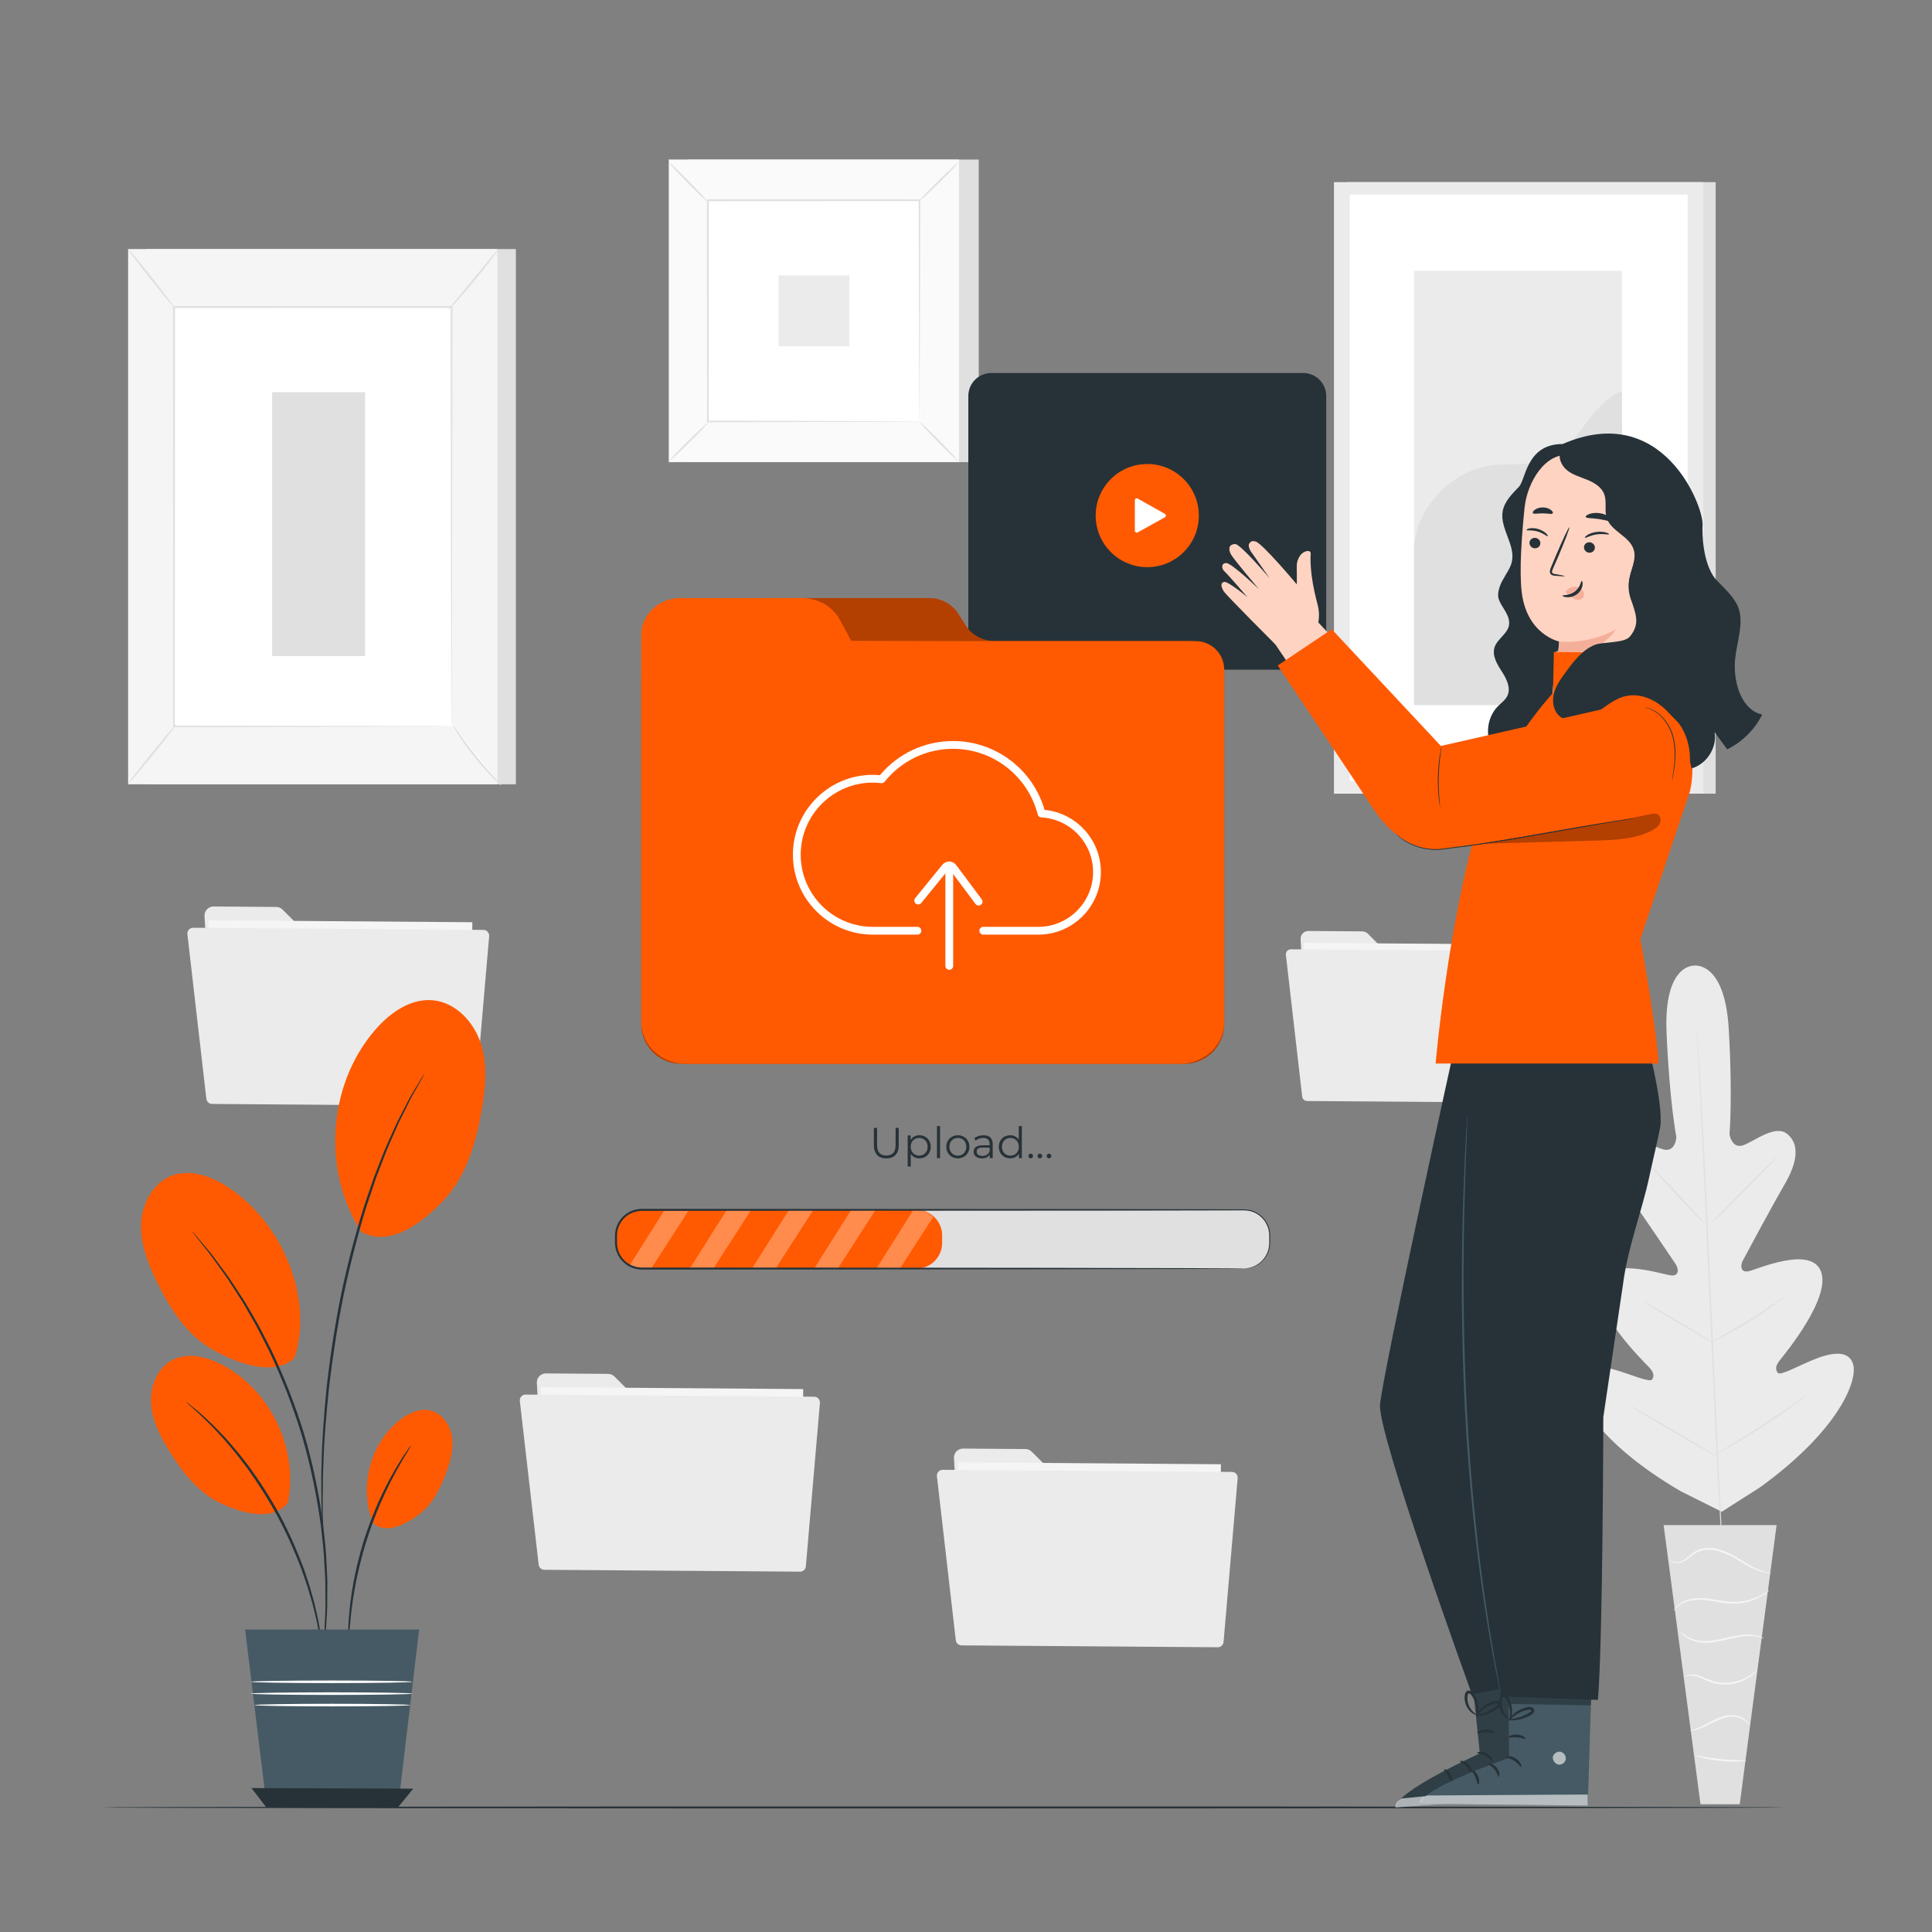 <svg width="500" height="500" viewBox="0 0 500 500" fill="none" xmlns="http://www.w3.org/2000/svg">
<rect x="0" y="0" width="500" height="500" fill="#808080" stroke="none"/>
<path d="M52.929 237.07L54.817 271.792C54.884 273.029 55.902 274 57.141 274.009L119.622 274.467C120.917 274.477 121.974 273.435 121.983 272.14L122.181 245.112C122.19 243.811 121.14 242.752 119.839 242.751L81.412 242.717C80.791 242.716 80.196 242.47 79.757 242.031L73.127 235.404C72.692 234.969 72.103 234.722 71.487 234.718L55.287 234.598C53.936 234.589 52.856 235.72 52.929 237.07Z" fill="#EBEBEB"/>
<path d="M122.239 238.67L53.969 238.172L53.671 278.967L121.941 279.465L122.239 238.67Z" fill="#F5F5F5"/>
<path d="M48.502 241.786L53.403 284.365C53.49 285.122 54.128 285.694 54.889 285.7L121.42 286.187C122.207 286.193 122.866 285.593 122.933 284.809L126.594 242.293C126.669 241.417 125.982 240.663 125.103 240.656L50.01 240.106C49.105 240.099 48.398 240.886 48.502 241.786Z" fill="#EBEBEB"/>
<path d="M336.597 243.066L338.222 272.964C338.28 274.029 339.156 274.865 340.223 274.873L394.023 275.267C395.138 275.275 396.048 274.378 396.056 273.263L396.226 249.99C396.234 248.87 395.329 247.958 394.209 247.957L361.121 247.928C360.586 247.927 360.074 247.715 359.696 247.337L353.987 241.631C353.612 241.256 353.105 241.044 352.575 241.04L338.627 240.938C337.464 240.929 336.534 241.904 336.597 243.066Z" fill="#EBEBEB"/>
<path d="M396.289 244.437L337.504 244.008L337.247 279.135L396.032 279.564L396.289 244.437Z" fill="#F5F5F5"/>
<path d="M332.786 247.126L337.006 283.789C337.081 284.441 337.63 284.934 338.286 284.939L395.574 285.359C396.251 285.364 396.819 284.847 396.877 284.172L400.03 247.563C400.095 246.809 399.503 246.159 398.746 246.154L334.086 245.68C333.306 245.674 332.697 246.352 332.786 247.126Z" fill="#EBEBEB"/>
<path d="M444.018 47.141H348.41V205.4H444.018V47.141Z" fill="#E0E0E0"/>
<path d="M440.838 47.141H345.23V205.4H440.838V47.141Z" fill="#EBEBEB"/>
<path d="M436.767 50.352H349.301V202.192H436.767V50.352Z" fill="white"/>
<path d="M419.737 70.082H365.953V182.461H419.737V70.082Z" fill="#EBEBEB"/>
<path d="M365.954 142.693C365.83 132.195 375.268 121.947 385.664 120.481C390.621 119.782 395.888 120.766 400.52 118.867C408.787 115.477 411.418 104.492 419.739 101.234L420.119 182.46H365.955V142.693H365.954Z" fill="#E0E0E0"/>
<path d="M438.49 249.901C438.49 249.901 430.571 249.331 431.3 267.095C432.029 284.859 433.841 294.321 433.841 294.321C433.841 294.321 433.608 298.26 430.558 297.487C427.507 296.714 421.769 292.881 418.935 295.746C415.996 298.718 417.041 303.276 420.94 308.645C424.839 314.014 432.949 326.09 433.679 327.184C434.395 328.259 434.682 330.274 432.52 330.08C430.357 329.886 415.762 324.939 413.829 332.006C411.896 339.072 425.216 352.244 426.644 353.712C428.072 355.18 428.149 356.107 427.57 356.995C426.99 357.883 422.241 355.758 418.032 354.521C413.823 353.284 408.726 352.588 407.952 356.758C407.179 360.928 413.045 373.133 435.015 385.96L445.584 391.237L455.588 384.856C476.164 369.896 480.781 357.166 479.594 353.094C478.407 349.022 473.405 350.225 469.341 351.876C465.277 353.528 460.764 356.117 460.099 355.292C459.434 354.466 459.418 353.537 460.692 351.933C461.967 350.33 473.902 335.891 471.272 329.054C468.642 322.216 454.614 328.599 452.482 329.008C450.349 329.417 450.434 327.383 451.039 326.242C451.655 325.08 458.517 312.253 461.859 306.521C465.201 300.789 465.785 296.15 462.563 293.487C459.456 290.919 454.13 295.307 451.172 296.382C448.214 297.456 447.589 293.561 447.589 293.561C447.589 293.561 448.446 283.966 447.394 266.218C446.342 248.47 438.33 249.903 438.33 249.903" fill="#EBEBEB"/>
<path d="M439.116 265.812C439.116 265.812 439.137 265.938 439.159 266.184C439.179 266.447 439.207 266.808 439.243 267.273C439.309 268.251 439.405 269.662 439.528 271.469C439.77 275.112 440.082 280.387 440.442 286.905C441.167 299.942 442.013 317.96 442.883 337.862C443.752 357.771 444.554 375.789 445.206 388.829C445.537 395.335 445.805 400.607 445.991 404.271C446.081 406.08 446.151 407.491 446.2 408.47C446.219 408.936 446.233 409.299 446.244 409.562C446.252 409.808 446.245 409.935 446.245 409.935C446.245 409.935 446.224 409.81 446.203 409.564C446.183 409.301 446.155 408.939 446.119 408.474C446.053 407.496 445.957 406.086 445.835 404.28C445.592 400.637 445.281 395.363 444.921 388.845C444.196 375.808 443.35 357.788 442.48 337.88C441.611 317.978 440.809 299.96 440.158 286.921C439.827 280.415 439.559 275.144 439.372 271.479C439.282 269.67 439.212 268.259 439.163 267.28C439.144 266.814 439.129 266.451 439.119 266.187C439.109 265.94 439.116 265.812 439.116 265.812Z" fill="#E0E0E0"/>
<path d="M426.747 301.431C426.767 301.411 427 301.607 427.405 301.978C427.812 302.347 428.383 302.9 429.082 303.589C430.477 304.971 432.353 306.93 434.382 309.13C436.368 311.302 438.163 313.266 439.551 314.786C440.168 315.455 440.694 316.024 441.125 316.492C441.498 316.894 441.694 317.126 441.675 317.146C441.656 317.166 441.421 316.972 441.013 316.604C440.607 316.233 440.036 315.681 439.344 314.984C437.962 313.588 436.113 311.606 434.084 309.405C432.084 307.248 430.275 305.298 428.876 303.789C428.255 303.123 427.727 302.556 427.293 302.09C426.923 301.685 426.727 301.451 426.747 301.431Z" fill="#E0E0E0"/>
<path d="M442.724 316.798C442.644 316.719 446.51 312.672 451.356 307.758C456.204 302.843 460.198 298.923 460.277 299.001C460.356 299.079 456.492 303.126 451.644 308.042C446.798 312.956 442.803 316.876 442.724 316.798Z" fill="#E0E0E0"/>
<path d="M442.68 347.425C442.667 347.4 442.93 347.234 443.417 346.956C443.981 346.639 444.672 346.252 445.484 345.796C447.228 344.816 449.633 343.454 452.232 341.856C454.836 340.264 457.143 338.742 458.805 337.629C459.58 337.112 460.239 336.673 460.777 336.314C461.245 336.006 461.512 335.847 461.528 335.869C461.544 335.892 461.309 336.094 460.869 336.441C460.428 336.788 459.781 337.277 458.968 337.864C457.344 339.04 455.055 340.604 452.443 342.201C449.836 343.804 447.401 345.13 445.619 346.048C444.726 346.503 443.999 346.863 443.489 347.096C442.98 347.332 442.693 347.45 442.68 347.425Z" fill="#E0E0E0"/>
<path d="M425.169 336.706C425.183 336.682 425.443 336.805 425.9 337.049C426.357 337.293 427.012 337.657 427.816 338.114C429.425 339.028 431.634 340.315 434.06 341.758C436.487 343.201 438.673 344.528 440.244 345.505C441.03 345.994 441.662 346.395 442.094 346.68C442.526 346.965 442.758 347.134 442.744 347.158C442.73 347.182 442.47 347.059 442.013 346.815C441.556 346.571 440.901 346.207 440.097 345.75C438.488 344.836 436.279 343.548 433.852 342.105C431.426 340.662 429.24 339.336 427.669 338.359C426.883 337.87 426.251 337.469 425.819 337.184C425.387 336.899 425.154 336.73 425.169 336.706Z" fill="#E0E0E0"/>
<path d="M421.696 363.741C421.71 363.717 422.04 363.878 422.626 364.191C423.277 364.55 424.102 365.005 425.086 365.548C427.154 366.709 429.997 368.337 433.125 370.157C436.253 371.977 439.074 373.645 441.105 374.869C442.063 375.456 442.866 375.948 443.5 376.337C444.061 376.691 444.364 376.899 444.35 376.923C444.336 376.947 444.006 376.786 443.42 376.473C442.769 376.114 441.944 375.659 440.96 375.116C438.892 373.955 436.049 372.327 432.92 370.507C429.793 368.687 426.972 367.02 424.941 365.796C423.983 365.209 423.18 364.717 422.546 364.328C421.986 363.972 421.682 363.765 421.696 363.741Z" fill="#E0E0E0"/>
<path d="M443.899 376.452C443.885 376.428 444.213 376.21 444.818 375.836C445.49 375.427 446.353 374.901 447.387 374.272C449.555 372.951 452.544 371.116 455.787 369C459.035 366.888 461.925 364.901 464.008 363.45C465.002 362.759 465.832 362.183 466.478 361.734C467.064 361.332 467.395 361.12 467.412 361.142C467.429 361.164 467.129 361.419 466.571 361.861C466.014 362.303 465.197 362.928 464.174 363.683C462.131 365.196 459.261 367.224 456.007 369.34C452.758 371.46 449.739 373.259 447.531 374.519C446.425 375.146 445.525 375.644 444.895 375.973C444.267 376.305 443.913 376.477 443.899 376.452Z" fill="#E0E0E0"/>
<path d="M459.783 394.695H430.543L440.087 466.936H450.24L459.783 394.695Z" fill="#E0E0E0"/>
<path d="M432.06 403.576C432.049 403.583 432.092 403.678 432.216 403.833C432.34 403.986 432.57 404.186 432.921 404.338C433.614 404.64 434.832 404.664 436.009 403.959C437.19 403.308 438.218 402.028 439.801 401.463C441.37 400.864 443.314 400.971 445.178 401.57C447.063 402.153 448.701 403.107 450.185 403.996C451.672 404.881 453.034 405.67 454.257 406.181C455.47 406.711 456.528 406.955 457.26 407.049C457.627 407.098 457.913 407.112 458.108 407.106C458.302 407.106 458.404 407.098 458.405 407.081C458.422 406.986 456.75 407 454.394 405.872C453.214 405.332 451.887 404.525 450.412 403.619C448.944 402.713 447.267 401.716 445.32 401.114C443.396 400.495 441.328 400.383 439.645 401.052C438.804 401.372 438.098 401.875 437.509 402.373C436.912 402.867 436.377 403.332 435.835 403.67C434.766 404.361 433.642 404.39 432.987 404.164C432.313 403.93 432.097 403.535 432.06 403.576Z" fill="#F5F5F5"/>
<path d="M433.128 416.879C433.167 416.903 433.36 416.581 433.817 416.104C434.282 415.64 435.045 415.033 436.152 414.623C437.249 414.202 438.659 413.952 440.218 414.011C441.784 414.065 443.491 414.409 445.306 414.704C447.118 415.009 448.913 415.145 450.516 414.92C452.119 414.714 453.511 414.253 454.615 413.75C455.722 413.245 456.542 412.692 457.08 412.285C457.62 411.876 457.877 411.601 457.861 411.582C457.806 411.503 456.677 412.514 454.48 413.441C453.384 413.893 452.02 414.309 450.463 414.484C448.906 414.677 447.182 414.535 445.381 414.233C443.581 413.941 441.847 413.603 440.231 413.572C438.613 413.536 437.154 413.83 436.025 414.311C434.886 414.78 434.116 415.462 433.679 415.98C433.468 416.25 433.315 416.466 433.237 416.628C433.151 416.785 433.114 416.871 433.128 416.879Z" fill="#F5F5F5"/>
<path d="M456.47 424.004C456.481 423.982 456.21 423.8 455.664 423.586C455.12 423.371 454.289 423.15 453.241 423.066C452.194 422.983 450.939 423.05 449.577 423.276C448.213 423.497 446.752 423.874 445.216 424.2C443.682 424.523 442.202 424.741 440.862 424.692C439.522 424.645 438.33 424.352 437.405 423.944C435.523 423.118 434.853 421.916 434.783 421.992C434.765 422.003 434.898 422.304 435.278 422.755C435.655 423.205 436.313 423.78 437.263 424.25C438.212 424.717 439.448 425.058 440.843 425.131C442.241 425.207 443.763 424.994 445.315 424.667C446.867 424.337 448.318 423.95 449.652 423.71C450.985 423.465 452.203 423.366 453.222 423.404C455.274 423.471 456.44 424.092 456.47 424.004Z" fill="#F5F5F5"/>
<path d="M435.712 434.023C435.726 434.1 436.756 433.372 438.551 433.737C439.431 433.896 440.415 434.342 441.521 434.844C442.623 435.358 443.951 435.797 445.376 435.907C448.249 436.183 450.804 435.255 452.371 434.286C453.174 433.81 453.733 433.298 454.112 432.947C454.468 432.568 454.65 432.35 454.627 432.328C454.563 432.258 453.795 433.122 452.202 433.994C450.637 434.861 448.17 435.697 445.419 435.432C442.651 435.274 440.526 433.623 438.607 433.405C437.671 433.265 436.889 433.399 436.401 433.596C435.907 433.788 435.698 434.006 435.712 434.023Z" fill="#F5F5F5"/>
<path d="M437.34 447.89C437.34 447.945 438.321 447.938 439.778 447.406C441.248 446.915 443.067 445.788 445.192 444.944C446.258 444.538 447.327 444.288 448.299 444.293C449.272 444.298 450.14 444.535 450.797 444.863C452.14 445.532 452.529 446.482 452.603 446.422C452.624 446.413 452.565 446.174 452.326 445.806C452.09 445.439 451.642 444.96 450.956 444.566C450.272 444.175 449.351 443.884 448.305 443.854C447.256 443.823 446.126 444.078 445.022 444.499C442.82 445.377 441.059 446.536 439.655 447.093C438.268 447.69 437.329 447.814 437.34 447.89Z" fill="#F5F5F5"/>
<path d="M438.774 454.338C438.758 454.398 439.459 454.65 440.625 454.939C441.79 455.229 443.426 455.538 445.253 455.719C447.08 455.897 448.745 455.912 449.945 455.855C451.146 455.799 451.881 455.688 451.878 455.626C451.871 455.482 448.915 455.608 445.3 455.244C441.684 454.898 438.809 454.199 438.774 454.338Z" fill="#F5F5F5"/>
<path d="M133.511 64.457H37.945V202.976H133.511V64.457Z" fill="#E0E0E0"/>
<path d="M128.722 64.457H33.156V202.976H128.722V64.457Z" fill="#F5F5F5"/>
<path d="M116.851 79.461H45.031V187.975H116.851V79.461Z" fill="white"/>
<path d="M116.852 187.974C116.852 187.974 116.843 187.79 116.838 187.443C116.835 187.085 116.83 186.573 116.824 185.904C116.817 184.54 116.808 182.544 116.795 179.952C116.78 174.751 116.758 167.172 116.731 157.599C116.702 138.464 116.662 111.368 116.614 79.46L116.852 79.698C94.91 79.705 70.596 79.712 45.041 79.719H45.032L45.292 79.459C45.272 120.395 45.254 158.138 45.239 187.973L45.032 187.766C66.904 187.812 84.832 187.849 97.307 187.875C103.547 187.898 108.421 187.916 111.749 187.928C113.403 187.938 114.671 187.946 115.54 187.951C116.399 187.959 116.852 187.974 116.852 187.974C116.852 187.974 116.429 187.989 115.585 187.996C114.725 188.001 113.47 188.009 111.833 188.019C108.515 188.031 103.657 188.049 97.437 188.072C84.931 188.098 66.959 188.135 45.033 188.181H44.826V187.973C44.811 158.138 44.793 120.395 44.773 79.459V79.199H45.033H45.042C70.597 79.207 94.911 79.214 116.853 79.22H117.092V79.458C117.044 111.431 117.003 138.581 116.975 157.754C116.948 167.305 116.926 174.865 116.911 180.053C116.899 182.624 116.889 184.604 116.882 185.957C116.876 186.615 116.871 187.117 116.868 187.469C116.861 187.809 116.852 187.974 116.852 187.974Z" fill="#E0E0E0"/>
<path d="M128.994 64.459C129.05 64.502 128.401 65.449 127.291 66.934C126.181 68.419 124.605 70.438 122.807 72.622C121.008 74.806 119.328 76.739 118.083 78.113C116.839 79.487 116.034 80.305 115.98 80.259C115.925 80.211 116.632 79.308 117.804 77.873C119.085 76.319 120.662 74.406 122.405 72.291C124.147 70.175 125.721 68.262 127.002 66.706C128.185 65.282 128.937 64.415 128.994 64.459Z" fill="#E0E0E0"/>
<path d="M117.215 187.625C120.782 193.297 124.993 198.564 129.742 203.291Z" fill="white"/>
<path d="M129.742 203.292C129.695 203.34 128.842 202.6 127.558 201.305C126.274 200.011 124.572 198.149 122.833 195.976C121.095 193.8 119.652 191.731 118.673 190.193C117.693 188.656 117.159 187.661 117.215 187.626C117.28 187.585 117.923 188.509 118.977 189.987C120.03 191.466 121.511 193.488 123.239 195.651C124.968 197.811 126.615 199.7 127.826 201.053C129.036 202.407 129.796 203.237 129.742 203.292Z" fill="#E0E0E0"/>
<path d="M33.145 202.866C37.318 197.718 41.489 192.57 45.663 187.422Z" fill="white"/>
<path d="M45.662 187.424C45.773 187.514 43.061 191.045 39.605 195.309C36.148 199.575 33.255 202.958 33.144 202.868C33.033 202.778 35.744 199.248 39.201 194.982C42.657 190.718 45.55 187.333 45.662 187.424Z" fill="#E0E0E0"/>
<path d="M33.156 64.459C33.269 64.37 35.989 67.622 39.232 71.722C42.476 75.823 45.013 79.219 44.9 79.308C44.787 79.397 42.067 76.146 38.824 72.044C35.581 67.945 33.043 64.548 33.156 64.459Z" fill="#E0E0E0"/>
<path d="M94.474 101.496H70.426V169.775H94.474V101.496Z" fill="#E0E0E0"/>
<path d="M253.294 41.293H178.18V119.593H253.294V41.293Z" fill="#E0E0E0"/>
<path d="M248.208 41.293H173.094V119.593H248.208V41.293Z" fill="#FAFAFA"/>
<path d="M248.231 119.617H173.07V41.27H248.231V119.617ZM173.117 119.57H248.184V41.316H173.117V119.57Z" fill="#E0E0E0"/>
<path d="M238.11 51.82H183.191V109.068H238.11V51.82Z" fill="white"/>
<path d="M183.192 109.449C183.235 109.5 182.714 110.099 181.837 111.025C180.96 111.95 179.728 113.203 178.346 114.564C176.964 115.925 175.694 117.138 174.758 117.998C173.822 118.858 173.218 119.368 173.171 119.32C173.124 119.272 173.642 118.676 174.519 117.751C175.396 116.826 176.632 115.57 178.018 114.205C179.404 112.84 180.676 111.625 181.612 110.765C182.548 109.904 183.149 109.398 183.192 109.449Z" fill="#E0E0E0"/>
<path d="M238.109 109.307C238.16 109.264 238.759 109.785 239.685 110.662C240.61 111.539 241.863 112.772 243.224 114.153C244.585 115.535 245.798 116.805 246.658 117.741C247.519 118.678 248.028 119.281 247.98 119.328C247.932 119.375 247.336 118.857 246.411 117.98C245.486 117.103 244.23 115.867 242.865 114.481C241.501 113.096 240.285 111.823 239.425 110.887C238.564 109.95 238.058 109.35 238.109 109.307Z" fill="#E0E0E0"/>
<path d="M237.96 51.973C237.917 51.922 238.437 51.323 239.314 50.397C240.191 49.471 241.423 48.219 242.805 46.858C244.187 45.496 245.457 44.284 246.393 43.423C247.33 42.562 247.933 42.053 247.98 42.101C248.027 42.149 247.509 42.744 246.632 43.67C245.755 44.595 244.519 45.851 243.133 47.216C241.748 48.581 240.475 49.796 239.538 50.656C238.603 51.518 238.003 52.024 237.96 51.973Z" fill="#E0E0E0"/>
<path d="M183.042 52.11C182.991 52.153 182.392 51.632 181.466 50.755C180.54 49.878 179.288 48.645 177.927 47.264C176.566 45.882 175.353 44.612 174.493 43.676C173.632 42.739 173.123 42.136 173.171 42.089C173.219 42.041 173.814 42.56 174.74 43.437C175.666 44.314 176.921 45.55 178.286 46.936C179.651 48.322 180.866 49.594 181.726 50.531C182.587 51.467 183.093 52.067 183.042 52.11Z" fill="#E0E0E0"/>
<path d="M237.961 109.068C237.957 109.064 237.953 108.97 237.949 108.79C237.946 108.595 237.942 108.332 237.937 107.991C237.931 107.273 237.923 106.241 237.912 104.901C237.899 102.189 237.88 98.243 237.857 93.233C237.831 83.206 237.794 68.922 237.749 51.82L237.961 52.032C221.973 52.041 203.198 52.052 183.198 52.063H183.193L183.436 51.82C183.423 72.832 183.412 92.49 183.402 109.068L183.193 108.86C199.605 108.904 213.269 108.941 222.849 108.966C227.635 108.989 231.401 109.008 233.988 109.02C235.266 109.031 236.25 109.039 236.935 109.044C237.259 109.049 237.51 109.053 237.696 109.056C237.868 109.061 237.957 109.064 237.961 109.068C237.965 109.072 237.883 109.076 237.719 109.08C237.538 109.083 237.294 109.087 236.98 109.092C236.304 109.098 235.334 109.106 234.073 109.116C231.497 109.129 227.748 109.147 222.981 109.171C213.369 109.197 199.659 109.234 183.192 109.278L182.984 109.279V109.069C182.974 92.491 182.962 72.833 182.949 51.821V51.578H183.192H183.197C203.197 51.589 221.973 51.6 237.96 51.609H238.172V51.821C238.127 68.98 238.09 83.311 238.064 93.37C238.04 98.36 238.021 102.289 238.008 104.99C237.997 106.313 237.989 107.331 237.983 108.04C237.978 108.371 237.974 108.626 237.971 108.816C237.969 108.987 237.965 109.073 237.961 109.068Z" fill="#E0E0E0"/>
<path d="M219.814 71.281H201.488V89.607H219.814V71.281Z" fill="#EBEBEB"/>
<path d="M138.937 357.899L140.814 392.429C140.881 393.659 141.893 394.625 143.125 394.634L205.26 395.089C206.548 395.099 207.599 394.062 207.608 392.775L207.805 365.897C207.814 364.604 206.769 363.55 205.476 363.548L167.261 363.514C166.644 363.513 166.052 363.268 165.615 362.832L159.021 356.241C158.588 355.808 158.002 355.563 157.39 355.559L141.28 355.441C139.938 355.431 138.864 356.557 138.937 357.899Z" fill="#EBEBEB"/>
<path d="M207.869 359.492L139.977 358.996L139.68 399.565L207.572 400.061L207.869 359.492Z" fill="#F5F5F5"/>
<path d="M134.533 362.589L139.407 404.932C139.494 405.685 140.128 406.254 140.885 406.26L207.048 406.745C207.83 406.751 208.485 406.154 208.553 405.374L212.194 363.093C212.269 362.222 211.586 361.472 210.711 361.465L136.033 360.918C135.133 360.912 134.43 361.695 134.533 362.589Z" fill="#EBEBEB"/>
<path d="M246.886 377.354L248.767 411.96C248.834 413.193 249.848 414.16 251.083 414.17L313.354 414.626C314.644 414.635 315.698 413.597 315.707 412.307L315.904 385.37C315.914 384.074 314.866 383.017 313.57 383.016L275.272 382.982C274.653 382.981 274.06 382.735 273.622 382.298L267.014 375.693C266.58 375.259 265.993 375.014 265.379 375.009L249.234 374.891C247.889 374.881 246.812 376.009 246.886 377.354Z" fill="#EBEBEB"/>
<path d="M315.97 378.946L247.93 378.449L247.633 419.107L315.673 419.604L315.97 378.946Z" fill="#F5F5F5"/>
<path d="M242.475 382.056L247.359 424.492C247.446 425.246 248.081 425.817 248.841 425.823L315.149 426.309C315.933 426.315 316.589 425.717 316.657 424.935L320.306 382.562C320.381 381.689 319.696 380.937 318.82 380.931L243.979 380.383C243.076 380.375 242.372 381.159 242.475 382.056Z" fill="#EBEBEB"/>
<path d="M93.554 318.854C83.302 303.173 84.797 280.771 97.041 266.591C100.841 262.19 106.153 258.364 111.946 258.86C117.878 259.368 122.658 264.456 124.463 270.13C126.268 275.804 125.642 281.951 124.582 287.81C123.097 296.013 120.611 304.407 114.921 310.499C109.231 316.591 100.87 322.851 93.554 318.854Z" fill="#FF5A01"/>
<path d="M96.657 394.33C92.796 385.322 95.596 373.915 103.19 367.719C105.547 365.796 108.63 364.306 111.57 365.087C114.58 365.886 116.582 368.941 116.998 372.027C117.414 375.114 116.534 378.224 115.457 381.147C113.949 385.239 111.907 389.338 108.423 391.961C104.939 394.584 100.064 397.052 96.657 394.33Z" fill="#FF5A01"/>
<path d="M74.502 388.944C77.321 375.042 69.994 359.703 57.41 353.158C53.504 351.127 48.696 349.923 44.76 351.895C40.729 353.914 38.793 358.832 39.112 363.328C39.432 367.824 41.594 371.973 43.981 375.797C47.323 381.152 51.423 386.359 57.132 389.051C62.841 391.743 70.475 393.805 74.502 388.944Z" fill="#FF5A01"/>
<path d="M76.277 351.354C81.185 335.515 72.863 316.31 58.992 307.222C54.687 304.401 49.236 302.438 44.426 304.27C39.501 306.146 36.672 311.639 36.516 316.907C36.361 322.175 38.389 327.254 40.718 331.982C43.978 338.602 48.136 345.14 54.461 348.94C60.787 352.74 71.024 356.536 76.277 351.354Z" fill="#FF5A01"/>
<path d="M83.568 428.775C83.545 428.777 83.49 428.513 83.408 428.008C83.322 427.431 83.213 426.699 83.079 425.799C83.011 425.311 82.937 424.778 82.857 424.202C82.744 423.617 82.623 422.989 82.494 422.318C82.236 420.966 81.97 419.423 81.527 417.748C81.323 416.905 81.11 416.024 80.888 415.107C80.622 414.199 80.345 413.256 80.059 412.281C79.531 410.315 78.75 408.282 78.019 406.115C76.396 401.838 74.379 397.223 71.905 392.557C69.384 387.914 66.652 383.682 63.984 379.964C62.582 378.157 61.319 376.382 59.973 374.855C59.318 374.078 58.685 373.326 58.076 372.602C57.435 371.911 56.819 371.246 56.229 370.61C55.078 369.315 53.939 368.24 52.955 367.278C52.468 366.799 52.011 366.351 51.586 365.934C51.15 365.549 50.747 365.193 50.378 364.866C49.702 364.256 49.152 363.761 48.719 363.371C48.344 363.023 48.154 362.832 48.169 362.814C48.183 362.796 48.402 362.952 48.805 363.267C49.26 363.633 49.838 364.098 50.549 364.67C50.931 364.984 51.348 365.326 51.8 365.697C52.238 366.103 52.709 366.539 53.212 367.005C54.225 367.945 55.393 369.002 56.572 370.283C57.175 370.913 57.806 371.572 58.461 372.256C59.084 372.976 59.73 373.723 60.398 374.496C61.771 376.017 63.058 377.788 64.482 379.597C67.194 383.317 69.959 387.567 72.496 392.239C74.986 396.934 76.999 401.587 78.6 405.902C79.32 408.088 80.085 410.139 80.594 412.124C80.869 413.108 81.134 414.059 81.39 414.976C81.598 415.901 81.798 416.79 81.99 417.641C82.405 419.332 82.641 420.889 82.864 422.253C82.974 422.93 83.078 423.564 83.174 424.153C83.233 424.734 83.288 425.271 83.339 425.764C83.422 426.673 83.49 427.411 83.544 427.993C83.582 428.505 83.591 428.773 83.568 428.775Z" fill="#263238"/>
<path d="M83.207 431.623C83.196 431.621 83.196 431.514 83.207 431.307C83.225 431.06 83.247 430.759 83.275 430.389C83.354 429.529 83.463 428.355 83.6 426.87C83.676 426.101 83.759 425.254 83.851 424.33C83.921 423.4 83.946 422.385 84.003 421.298C84.084 419.121 84.292 416.647 84.216 413.905C84.209 412.533 84.202 411.098 84.195 409.604C84.18 408.109 84.039 406.557 83.963 404.948C83.855 401.725 83.417 398.309 83.029 394.708C82.045 387.533 80.509 379.704 78.17 371.675C75.753 363.666 72.773 356.263 69.686 349.711C68.048 346.481 66.553 343.377 64.886 340.616C64.073 339.226 63.345 337.848 62.542 336.586C61.733 335.329 60.957 334.122 60.215 332.969C58.784 330.628 57.261 328.668 56.007 326.887C55.367 326.007 54.793 325.17 54.226 324.428C53.646 323.704 53.114 323.039 52.632 322.436C51.708 321.266 50.977 320.34 50.442 319.663C50.217 319.368 50.035 319.127 49.885 318.93C49.762 318.762 49.704 318.673 49.712 318.665C49.72 318.657 49.797 318.732 49.937 318.885C50.1 319.07 50.3 319.297 50.545 319.575C51.105 320.234 51.869 321.134 52.836 322.272C53.334 322.865 53.882 323.519 54.48 324.232C55.062 324.963 55.653 325.791 56.309 326.663C57.595 328.427 59.15 330.374 60.612 332.706C61.368 333.856 62.16 335.06 62.984 336.313C63.801 337.572 64.543 338.949 65.37 340.339C67.064 343.098 68.584 346.205 70.244 349.442C73.375 356.007 76.387 363.439 78.815 371.484C81.165 379.549 82.69 387.42 83.644 394.63C84.017 398.248 84.436 401.681 84.52 404.918C84.584 406.534 84.713 408.092 84.714 409.593C84.706 411.093 84.699 412.533 84.692 413.91C84.738 416.661 84.496 419.142 84.379 421.322C84.304 422.411 84.26 423.427 84.171 424.358C84.058 425.282 83.955 426.129 83.861 426.898C83.671 428.379 83.521 429.55 83.411 430.408C83.357 430.775 83.313 431.074 83.277 431.318C83.241 431.52 83.218 431.624 83.207 431.623Z" fill="#263238"/>
<path d="M109.893 277.797C109.903 277.803 109.858 277.902 109.762 278.09C109.644 278.311 109.499 278.581 109.32 278.913C108.893 279.676 108.307 280.72 107.568 282.041C107.192 282.722 106.74 283.46 106.305 284.301C105.882 285.152 105.424 286.073 104.933 287.059C104.438 288.05 103.91 289.106 103.352 290.225C102.818 291.358 102.31 292.582 101.744 293.852C101.195 295.13 100.578 296.45 100.011 297.858C99.466 299.276 98.897 300.749 98.309 302.274C98.016 303.037 97.718 303.813 97.415 304.601C97.144 305.402 96.868 306.215 96.59 307.04C96.034 308.691 95.46 310.39 94.874 312.131C92.701 319.158 90.641 326.983 88.903 335.292C87.219 343.617 86.037 351.624 85.165 358.93C84.418 366.249 83.865 372.857 83.715 378.421C83.573 381.201 83.544 383.718 83.535 385.929C83.499 388.14 83.492 390.045 83.543 391.601C83.564 393.115 83.582 394.312 83.594 395.187C83.591 395.564 83.591 395.871 83.59 396.121C83.585 396.332 83.576 396.44 83.566 396.44C83.553 396.44 83.54 396.333 83.522 396.124C83.504 395.875 83.484 395.569 83.459 395.193C83.415 394.319 83.356 393.122 83.282 391.608C83.191 390.051 83.16 388.144 83.16 385.929C83.133 383.714 83.129 381.192 83.24 378.405C83.331 372.827 83.835 366.201 84.552 358.862C85.391 351.535 86.558 343.504 88.246 335.157C89.989 326.825 92.073 318.981 94.284 311.943C94.882 310.199 95.466 308.498 96.032 306.844C96.317 306.018 96.599 305.205 96.876 304.403C97.186 303.614 97.49 302.838 97.79 302.074C98.391 300.549 98.974 299.076 99.532 297.659C100.114 296.252 100.746 294.933 101.31 293.658C101.891 292.39 102.415 291.169 102.966 290.04C103.543 288.926 104.087 287.874 104.598 286.888C105.107 285.908 105.583 284.994 106.022 284.148C106.475 283.314 106.945 282.583 107.339 281.911C108.126 280.615 108.749 279.59 109.203 278.842C109.404 278.524 109.568 278.264 109.702 278.053C109.819 277.878 109.884 277.791 109.893 277.797Z" fill="#263238"/>
<path d="M106.412 374.012C106.45 374.038 106.06 374.719 105.322 375.926C104.572 377.124 103.543 378.895 102.336 381.112C101.119 383.325 99.795 386.027 98.452 389.081C97.142 392.149 95.833 395.579 94.684 399.254C93.559 402.938 92.706 406.509 92.057 409.782C91.443 413.062 91.012 416.04 90.768 418.553C90.513 421.065 90.365 423.107 90.308 424.519C90.237 425.931 90.175 426.714 90.129 426.714C90.083 426.714 90.056 425.931 90.047 424.512C90.024 423.094 90.1 421.041 90.296 418.51C90.48 415.978 90.864 412.974 91.449 409.667C92.069 406.366 92.91 402.765 94.043 399.055C95.2 395.354 96.537 391.906 97.887 388.832C99.269 385.771 100.646 383.075 101.922 380.881C103.188 378.682 104.283 376.942 105.103 375.784C105.909 374.617 106.373 373.986 106.412 374.012Z" fill="#263238"/>
<path d="M63.434 421.719H108.468L103.019 467.714H69.043L63.434 421.719Z" fill="#455A64"/>
<path d="M65.074 462.746L68.899 467.711H103.015L106.949 462.905L65.074 462.746Z" fill="#263238"/>
<path d="M106.713 435.246C106.713 435.432 97.368 435.582 85.842 435.582C74.313 435.582 64.969 435.432 64.969 435.246C64.969 435.061 74.312 434.91 85.842 434.91C97.368 434.91 106.713 435.06 106.713 435.246Z" fill="white"/>
<path d="M106.713 438.309C106.713 438.494 97.368 438.645 85.842 438.645C74.313 438.645 64.969 438.495 64.969 438.309C64.969 438.123 74.312 437.973 85.842 437.973C97.368 437.973 106.713 438.124 106.713 438.309Z" fill="white"/>
<path d="M106.149 441.273C106.149 441.458 97.131 441.609 86.009 441.609C74.883 441.609 65.867 441.459 65.867 441.273C65.867 441.087 74.883 440.938 86.009 440.938C97.131 440.938 106.149 441.087 106.149 441.273Z" fill="white"/>
<path d="M461.825 467.764C461.825 467.908 364.294 468.024 244.011 468.024C123.686 468.024 26.176 467.907 26.176 467.764C26.176 467.62 123.686 467.504 244.011 467.504C364.294 467.504 461.825 467.62 461.825 467.764Z" fill="#263238"/>
<path d="M443.942 149.852C440.58 145.595 440.504 137.827 440.617 135.785C440.877 131.071 430.381 103.577 404.359 114.933L404.356 114.915C395.031 114.915 394.878 124.119 393.105 125.97C391.332 127.821 389.365 129.747 388.901 132.268C388.079 136.736 392.318 141.075 391.242 145.488C390.838 147.144 389.731 148.546 388.949 150.058L388.945 150.055C388.112 151.413 387.45 153.612 387.807 154.834C388.165 156.056 388.943 157.101 389.584 158.201C390.225 159.301 390.751 160.566 390.525 161.818C390.116 164.085 387.49 165.339 386.788 167.533C386.099 169.683 387.452 171.897 388.677 173.794C389.902 175.691 391.089 178.07 390.1 180.1C389.574 181.18 388.534 181.896 387.687 182.748C385.121 185.332 384.355 189.538 385.847 192.86C390.838 191.877 395.829 190.895 400.821 189.912C401.475 182.778 402.129 175.643 402.783 168.509C407.159 169.596 411.952 166.797 414.025 166.271L416.576 164.892C422.154 165.873 428.175 165.523 433.069 162.672C437.963 159.822 445.212 163.465 444.263 157.881C443.803 155.172 445.646 152.009 443.942 149.852Z" fill="#263238"/>
<path d="M426.876 123.835L406.514 117.806C399.954 116.844 395.246 124.779 394.563 131.374C393.804 138.702 393.166 147.677 393.816 153.194C395.122 164.286 403.513 166.029 403.513 166.029C403.514 166.015 402.044 181.74 401.906 185.672L427.018 172.819L430.187 127.907C430.307 125.896 428.869 124.128 426.876 123.835Z" fill="#FFD3C1"/>
<path d="M395.828 140.415C395.772 141.16 396.356 141.823 397.134 141.896C397.91 141.969 398.586 141.426 398.643 140.68C398.699 139.935 398.115 139.271 397.339 139.198C396.561 139.125 395.884 139.669 395.828 140.415Z" fill="#263238"/>
<path d="M395.071 137.177C395.208 137.362 396.416 137.1 397.914 137.545C399.415 137.975 400.366 138.867 400.564 138.78C400.66 138.744 400.547 138.451 400.136 138.053C399.732 137.659 398.993 137.173 398.058 136.899C397.123 136.627 396.271 136.647 395.751 136.773C395.221 136.897 395.001 137.093 395.071 137.177Z" fill="#263238"/>
<path d="M409.934 141.56C409.877 142.306 410.462 142.967 411.239 143.04C412.015 143.113 412.691 142.571 412.747 141.825C412.804 141.08 412.218 140.415 411.442 140.342C410.666 140.269 409.991 140.815 409.934 141.56Z" fill="#263238"/>
<path d="M410.187 139.181C410.408 139.285 411.503 138.547 413.204 138.308C414.901 138.054 416.254 138.436 416.414 138.277C416.493 138.205 416.252 137.995 415.659 137.819C415.077 137.643 414.119 137.527 413.06 137.681C412.001 137.835 411.155 138.212 410.689 138.54C410.214 138.871 410.08 139.135 410.187 139.181Z" fill="#263238"/>
<path d="M404.935 149.106C404.946 149.02 404.007 148.818 402.482 148.561C402.095 148.505 401.731 148.413 401.676 148.146C401.596 147.861 401.775 147.449 401.982 147.005C402.385 146.08 402.807 145.11 403.25 144.094C405.015 139.948 406.309 136.532 406.141 136.462C405.974 136.393 404.407 139.697 402.642 143.843C402.216 144.866 401.809 145.841 401.421 146.774C401.256 147.21 400.983 147.7 401.158 148.29C401.251 148.584 401.527 148.806 401.774 148.884C402.02 148.97 402.238 148.983 402.43 149.002C403.969 149.146 404.926 149.192 404.935 149.106Z" fill="#263238"/>
<path d="M403.511 166.031C403.511 166.031 410.755 166.96 418.279 162.84C418.154 162.862 413.761 170.512 403.242 168.955L403.511 166.031Z" fill="#F4AF9B"/>
<path d="M405.43 152.797C406.006 152.096 406.981 151.737 407.928 151.878C408.585 151.976 409.24 152.321 409.619 152.874C409.998 153.427 410.052 154.194 409.666 154.692C409.232 155.253 408.369 155.352 407.652 155.116C406.934 154.88 406.329 154.377 405.755 153.877C405.596 153.739 405.434 153.595 405.339 153.41C405.244 153.225 405.231 152.988 405.364 152.844" fill="#F4AF9B"/>
<path d="M409.367 150.34C409.12 150.316 409.05 151.967 407.59 153.081C406.132 154.2 404.38 153.943 404.357 154.174C404.33 154.277 404.736 154.51 405.478 154.56C406.206 154.615 407.279 154.423 408.173 153.741C409.064 153.057 409.473 152.113 409.557 151.438C409.648 150.752 409.48 150.335 409.367 150.34Z" fill="#263238"/>
<path d="M410.381 133.766C410.515 134.185 412.041 134.051 413.816 134.338C415.598 134.589 417.016 135.17 417.268 134.808C417.381 134.635 417.146 134.236 416.58 133.812C416.02 133.389 415.115 132.972 414.048 132.809C412.981 132.649 411.994 132.779 411.333 133.018C410.667 133.256 410.324 133.567 410.381 133.766Z" fill="#263238"/>
<path d="M396.706 132.784C396.96 133.14 398.022 132.824 399.283 132.858C400.545 132.848 401.601 133.184 401.861 132.833C401.976 132.662 401.822 132.309 401.369 131.963C400.923 131.619 400.165 131.321 399.298 131.313C398.431 131.306 397.668 131.588 397.216 131.925C396.755 132.261 396.595 132.611 396.706 132.784Z" fill="#263238"/>
<path d="M404.111 116.363C412.296 117.662 420.326 119.939 427.974 123.133C429.747 123.873 431.606 124.753 432.609 126.392C433.67 128.127 433.533 130.311 433.361 132.337C432.522 142.216 431.683 152.096 430.844 161.975L429.782 161.92C426.727 162.416 426.516 160.863 424.331 158.671C422.146 156.479 421.1 153.21 421.605 150.157C422.051 147.463 423.615 144.764 422.774 142.166C421.662 138.731 416.954 137.508 415.822 134.079C415.164 132.087 415.909 129.813 415.153 127.856C414.442 126.016 412.576 124.9 410.748 124.159C408.919 123.418 406.949 122.879 405.439 121.61C403.927 120.342 403.043 118.021 404.111 116.363Z" fill="#263238"/>
<path d="M337.268 173.314H256.554C253.267 173.314 250.602 170.649 250.602 167.362V102.487C250.602 99.2 253.267 96.535 256.554 96.535H337.268C340.556 96.535 343.221 99.2 343.221 102.487V167.362C343.221 170.649 340.556 173.314 337.268 173.314Z" fill="#263238"/>
<path d="M296.91 146.782C304.282 146.782 310.259 140.806 310.259 133.434C310.259 126.062 304.282 120.086 296.91 120.086C289.539 120.086 283.562 126.062 283.562 133.434C283.562 140.806 289.539 146.782 296.91 146.782Z" fill="#FF5A01"/>
<path d="M293.695 137.338V129.463C293.695 129.079 294.108 128.838 294.443 129.026L301.482 132.994C301.823 133.186 301.822 133.679 301.479 133.869L294.44 137.777C294.106 137.962 293.695 137.721 293.695 137.338Z" fill="white"/>
<path d="M380.677 431.541L382.986 453.791C382.986 453.791 361.146 463.611 361.172 467.764L404.474 464.836L402.299 430.02L380.677 431.541Z" fill="#455A64"/>
<g opacity="0.3">
<path d="M380.677 431.541L382.986 453.791C382.986 453.791 361.146 463.611 361.172 467.764L404.474 464.836L402.299 430.02L380.677 431.541Z" fill="black"/>
</g>
<g opacity="0.6">
<path d="M396.247 451.007C397.101 451.18 397.743 452.083 397.606 452.943C397.469 453.803 396.556 454.464 395.7 454.307C394.844 454.15 394.039 453.089 394.271 452.25C394.504 451.411 395.618 450.693 396.412 451.051" fill="white"/>
</g>
<g opacity="0.6">
<path d="M404.472 464.837L404.116 461.336L362.732 465.452C362.732 465.452 360.861 466.421 361.171 467.764L404.472 464.837Z" fill="white"/>
</g>
<path d="M382.268 453.619C382.289 453.83 383.353 453.854 384.439 454.464C385.541 455.045 386.139 455.925 386.328 455.828C386.52 455.774 386.119 454.531 384.791 453.816C383.471 453.089 382.209 453.428 382.268 453.619Z" fill="#263238"/>
<path d="M377.852 455.803C377.818 456.011 378.758 456.309 379.536 457.155C380.339 457.978 380.586 458.932 380.796 458.909C380.997 458.929 381.059 457.681 380.071 456.648C379.093 455.605 377.844 455.601 377.852 455.803Z" fill="#263238"/>
<path d="M375.64 461.412C375.835 461.444 376.058 460.368 375.437 459.247C374.824 458.121 373.796 457.732 373.718 457.914C373.61 458.096 374.294 458.674 374.79 459.602C375.308 460.518 375.429 461.405 375.64 461.412Z" fill="#263238"/>
<path d="M382.302 448.49C382.404 448.677 383.354 448.319 384.555 448.32C385.756 448.296 386.712 448.634 386.811 448.445C386.923 448.284 385.962 447.562 384.548 447.582C383.134 447.591 382.187 448.331 382.302 448.49Z" fill="#263238"/>
<path d="M381.922 443.99C381.926 444.077 382.77 444.152 384.09 443.832C384.747 443.672 385.515 443.402 386.312 442.981C386.71 442.771 387.114 442.523 387.513 442.236C387.704 442.094 387.932 441.949 388.133 441.682C388.352 441.446 388.448 440.876 388.154 440.551C387.91 440.233 387.508 440.116 387.195 440.13C386.875 440.141 386.621 440.223 386.389 440.298C385.915 440.447 385.473 440.638 385.072 440.852C384.27 441.284 383.63 441.806 383.161 442.3C382.219 443.298 381.93 444.111 382.005 444.147C382.106 444.21 382.549 443.515 383.52 442.678C384.004 442.262 384.629 441.822 385.381 441.458C385.758 441.278 386.166 441.117 386.6 440.99C387.051 440.839 387.44 440.809 387.572 441.005C387.62 441.08 387.628 441.11 387.541 441.251C387.45 441.381 387.273 441.515 387.085 441.656C386.719 441.932 386.348 442.175 385.983 442.388C385.253 442.814 384.548 443.119 383.941 443.333C382.723 443.762 381.911 443.875 381.922 443.99Z" fill="#263238"/>
<path d="M382.215 444.275C382.292 444.303 382.66 443.517 382.645 442.142C382.635 441.46 382.509 440.642 382.189 439.788C382.027 439.362 381.816 438.929 381.548 438.509C381.265 438.099 380.917 437.547 380.091 437.508C379.662 437.521 379.328 437.88 379.226 438.174C379.103 438.476 379.091 438.73 379.057 438.984C379.011 439.495 379.054 439.99 379.154 440.445C379.353 441.357 379.782 442.099 380.232 442.622C381.154 443.687 382.054 443.88 382.066 443.807C382.13 443.696 381.365 443.338 380.644 442.303C380.289 441.793 379.958 441.111 379.82 440.312C379.75 439.914 379.728 439.488 379.775 439.056C379.812 438.591 379.959 438.208 380.135 438.243C380.35 438.225 380.741 438.547 380.943 438.902C381.192 439.275 381.394 439.66 381.559 440.041C381.883 440.805 382.052 441.546 382.125 442.176C382.271 443.444 382.098 444.25 382.215 444.275Z" fill="#263238"/>
<path d="M376.923 268.703C376.923 268.703 357.739 355.782 357.151 363.557C356.563 371.332 380.924 438.462 380.924 438.462L401.888 434.504C401.888 434.504 400.556 335.372 399.876 333.428C399.196 331.484 405.233 282.765 405.233 282.765L376.923 268.703Z" fill="#263238"/>
<path d="M390.317 432.574L390.549 454.942C390.549 454.942 367.89 462.69 367.531 466.827L410.912 467.279L411.987 433.068L390.317 432.574Z" fill="#455A64"/>
<g opacity="0.6">
<path d="M404.013 453.404C404.847 453.655 405.403 454.614 405.186 455.457C404.97 456.3 403.999 456.874 403.161 456.638C402.323 456.402 401.62 455.271 401.93 454.457C402.24 453.643 403.416 453.031 404.173 453.462" fill="white"/>
</g>
<g opacity="0.6">
<path d="M410.913 467.28L410.889 464.418L369.301 464.671C369.301 464.671 367.348 465.462 367.532 466.828L410.913 467.28Z" fill="white"/>
</g>
<path d="M389.853 454.702C389.855 454.914 390.911 455.037 391.937 455.745C392.98 456.426 393.494 457.358 393.691 457.28C393.887 457.244 393.604 455.968 392.347 455.133C391.1 454.287 389.812 454.507 389.853 454.702Z" fill="#263238"/>
<path d="M385.252 456.47C385.199 456.674 386.107 457.058 386.803 457.972C387.526 458.866 387.683 459.839 387.894 459.836C388.092 459.874 388.271 458.637 387.383 457.517C386.506 456.389 385.262 456.269 385.252 456.47Z" fill="#263238"/>
<path d="M382.531 461.849C382.722 461.899 383.044 460.848 382.53 459.674C382.024 458.496 381.037 458.013 380.942 458.187C380.818 458.358 381.445 458.997 381.853 459.968C382.283 460.928 382.321 461.823 382.531 461.849Z" fill="#263238"/>
<path d="M390.366 449.602C390.45 449.797 391.429 449.53 392.625 449.642C393.823 449.729 394.744 450.155 394.859 449.976C394.985 449.826 394.096 449.019 392.686 448.906C391.278 448.784 390.266 449.433 390.366 449.602Z" fill="#263238"/>
<g opacity="0.3">
<path d="M390.367 437.004L390.403 440.99L411.732 441.341L411.851 437.753L390.367 437.004Z" fill="black"/>
</g>
<path d="M390.402 445.086C390.398 445.174 391.231 445.326 392.575 445.13C393.244 445.032 394.034 444.834 394.866 444.49C395.281 444.317 395.707 444.109 396.131 443.86C396.334 443.737 396.575 443.613 396.8 443.366C397.041 443.151 397.188 442.593 396.926 442.242C396.712 441.903 396.323 441.749 396.01 441.734C395.69 441.716 395.43 441.773 395.192 441.826C394.706 441.931 394.249 442.079 393.829 442.255C392.99 442.611 392.305 443.07 391.792 443.519C390.762 444.425 390.398 445.208 390.469 445.251C390.563 445.323 391.07 444.672 392.114 443.929C392.634 443.559 393.297 443.18 394.08 442.886C394.472 442.741 394.893 442.619 395.337 442.533C395.8 442.424 396.191 442.431 396.304 442.638C396.345 442.717 396.349 442.748 396.25 442.88C396.147 443.001 395.958 443.118 395.758 443.241C395.368 443.481 394.976 443.689 394.593 443.868C393.827 444.224 393.096 444.462 392.472 444.619C391.221 444.934 390.402 444.972 390.402 445.086Z" fill="#263238"/>
<path d="M390.671 445.398C390.745 445.432 391.185 444.684 391.298 443.314C391.352 442.634 391.302 441.809 391.062 440.928C390.94 440.489 390.77 440.037 390.542 439.594C390.299 439.159 390.003 438.578 389.184 438.463C388.755 438.436 388.39 438.761 388.261 439.045C388.11 439.335 388.075 439.587 388.018 439.837C387.925 440.342 387.922 440.838 387.979 441.299C388.092 442.226 388.45 443.004 388.85 443.568C389.669 444.714 390.546 444.991 390.566 444.919C390.64 444.814 389.911 444.387 389.29 443.29C388.984 442.749 388.717 442.039 388.655 441.23C388.622 440.827 388.64 440.402 388.727 439.976C388.807 439.516 388.989 439.148 389.161 439.2C389.377 439.202 389.735 439.56 389.903 439.932C390.116 440.327 390.283 440.728 390.411 441.123C390.663 441.914 390.762 442.669 390.776 443.303C390.803 444.576 390.556 445.363 390.671 445.398Z" fill="#263238"/>
<path d="M425.675 267.359L376.926 268.701L383.923 355.437L388.262 439.045L413.55 439.928C414.841 423.79 414.935 366.761 414.935 366.761L420.04 332.316C421.225 323.028 424.952 313.271 426.747 304.935C427.802 300.038 429.343 293.687 429.67 291.614C430.637 285.48 425.675 267.359 425.675 267.359Z" fill="#263238"/>
<path d="M379.763 288.66C379.772 288.66 379.774 288.792 379.769 289.049C379.761 289.329 379.751 289.707 379.737 290.189C379.697 291.217 379.64 292.688 379.568 294.569C379.484 296.47 379.387 298.797 379.306 301.499C379.221 304.201 379.092 307.276 379.029 310.678C378.844 317.48 378.743 325.583 378.776 334.578C378.844 343.573 379.06 353.462 379.565 363.831C380.099 374.202 380.884 384.064 381.775 393.016C382.266 397.487 382.7 401.74 383.238 405.704C383.498 407.687 383.718 409.607 383.983 411.445C384.252 413.282 384.509 415.045 384.756 416.729C385.219 420.1 385.763 423.129 386.194 425.797C386.616 428.467 387.033 430.757 387.386 432.627C387.72 434.479 387.981 435.927 388.164 436.94C388.244 437.415 388.307 437.788 388.354 438.064C388.394 438.318 388.41 438.449 388.402 438.45C388.394 438.452 388.361 438.324 388.304 438.074C388.245 437.8 388.166 437.431 388.065 436.959C387.861 435.95 387.569 434.508 387.195 432.663C386.813 430.798 386.368 428.512 385.92 425.845C385.463 423.18 384.894 420.152 384.408 416.782C384.151 415.099 383.883 413.335 383.603 411.499C383.327 409.661 383.097 407.742 382.829 405.758C382.272 401.793 381.823 397.538 381.319 393.064C380.402 384.107 379.603 374.237 379.068 363.857C378.563 353.48 378.36 343.583 378.317 334.581C378.31 325.579 378.446 317.473 378.677 310.669C378.762 307.266 378.917 304.19 379.028 301.488C379.135 298.786 379.261 296.46 379.374 294.56C379.487 292.681 379.575 291.211 379.637 290.184C379.671 289.703 379.698 289.326 379.718 289.047C379.74 288.79 379.755 288.659 379.763 288.66Z" fill="#455A64"/>
<path d="M352.014 172.657L339.529 159.328L329.688 166.221L339.529 180.776L352.014 172.657Z" fill="#FFD3C1"/>
<path d="M430.945 177.584L430.335 169.135L402.147 168.727L401.906 179.336C401.906 179.336 388.068 194.302 383.043 211.093C374.598 239.313 371.539 275.234 371.539 275.234H429.231C428.631 265.296 424.527 243.05 424.527 243.05L437.352 204.801C440.541 191.054 430.945 177.584 430.945 177.584Z" fill="#FF5A01"/>
<path d="M361.145 215.773C361.145 215.773 361.305 215.927 361.624 216.205C361.932 216.497 362.425 216.881 363.087 217.34C364.409 218.237 366.541 219.346 369.408 219.766C370.83 219.989 372.441 219.983 374.108 219.718C375.784 219.526 377.574 219.297 379.456 219.047C383.219 218.538 387.346 217.904 391.667 217.175C400.269 215.666 408.053 214.3 413.771 213.296C416.553 212.842 418.828 212.47 420.482 212.2C421.228 212.081 421.833 211.984 422.308 211.909C422.725 211.84 422.943 211.793 422.943 211.793C422.943 211.793 422.721 211.811 422.302 211.866C421.826 211.931 421.219 212.014 420.47 212.117C418.88 212.341 416.582 212.687 413.747 213.145C408.074 214.047 400.271 215.491 391.632 216.961C387.313 217.689 383.189 218.329 379.43 218.849C377.55 219.104 375.762 219.34 374.084 219.54C372.414 219.813 370.849 219.825 369.43 219.615C366.589 219.219 364.463 218.141 363.134 217.271C362.469 216.824 361.97 216.453 361.653 216.173C361.325 215.906 361.145 215.773 361.145 215.773Z" fill="#263238"/>
<path d="M432.718 202.137C432.725 202.138 432.746 202.061 432.779 201.912C432.821 201.707 432.865 201.492 432.913 201.26C433.023 200.693 433.171 199.869 433.313 198.845C433.582 196.811 433.874 193.893 433.105 190.792C432.319 187.688 430.376 185.321 428.622 184.212C427.747 183.646 426.952 183.336 426.388 183.198C425.825 183.055 425.504 183.035 425.504 183.035C425.475 183.104 426.824 183.181 428.537 184.339C430.238 185.46 432.123 187.797 432.895 190.845C433.653 193.897 433.391 196.792 433.161 198.825C433.039 199.848 432.914 200.674 432.83 201.245C432.796 201.479 432.766 201.696 432.736 201.903C432.717 202.056 432.711 202.136 432.718 202.137Z" fill="#263238"/>
<path d="M372.708 209.022C372.723 209.02 372.707 208.795 372.665 208.39C372.615 207.855 372.563 207.288 372.506 206.675C372.385 205.227 372.285 203.22 372.339 201.003C372.396 198.786 372.597 196.786 372.79 195.346C372.878 194.736 372.959 194.173 373.035 193.641C373.097 193.239 373.124 193.015 373.109 193.012C373.094 193.009 373.039 193.228 372.952 193.626C372.863 194.024 372.754 194.604 372.638 195.324C372.405 196.763 372.179 198.771 372.122 200.998C372.068 203.225 372.193 205.24 372.353 206.69C372.432 207.415 372.512 207.999 372.582 208.402C372.649 208.804 372.693 209.025 372.708 209.022Z" fill="#263238"/>
<path d="M402.239 179.18C402.826 177.184 404.084 175.464 405.321 173.791C407.341 171.058 409.522 168.204 412.666 166.915C414.808 166.036 420.34 166.523 421.814 164.737C426.413 159.163 419.675 155.702 422.123 148.036C424.804 139.641 423.418 140.927 423.624 134.324L433.84 129.906C435.448 131.107 439.913 135.442 439.419 137.388C438.925 139.333 439.071 141.501 439.81 143.816C441.381 148.739 446.801 151.642 449.365 156.129C451.991 160.726 449.032 166.819 448.961 172.113C448.891 177.407 450.889 183.771 456.056 184.924C454.129 188.805 450.892 192.022 446.999 193.926C445.918 192.455 444.838 190.983 443.757 189.512C444.4 193.505 441.682 197.763 437.789 198.861C436.702 194.215 435.553 189.43 432.741 185.576C429.928 181.722 424.992 179.003 420.384 180.237C417.3 181.063 414.915 183.441 412.161 185.055C409.407 186.669 405.503 187.354 403.299 185.045C401.862 183.538 401.652 181.176 402.239 179.18Z" fill="#263238"/>
<g opacity="0.3">
<path d="M383.043 218.382C396.337 215.956 414.051 213.056 427.345 210.63C427.841 210.539 428.369 210.451 428.838 210.638C429.719 210.989 429.976 212.208 429.579 213.07C429.182 213.932 428.337 214.492 427.496 214.932C423.134 217.212 418.018 217.395 413.098 217.53C404.696 217.759 391.446 218.153 383.043 218.382Z" fill="black"/>
</g>
<path d="M373.336 219.705C377.47 219.79 425.07 211.09 425.07 211.09Z" fill="#FF5A01"/>
<path d="M424.261 181.371C427.749 181.802 430.025 182.408 434.097 186.767C434.533 187.234 434.939 187.814 435.315 188.477C439.852 196.479 436.566 207.525 427.872 210.529L419.452 212.262L373.336 219.706C373.336 219.706 363.511 221.914 355.075 208.818C351.98 204.013 330.672 172.23 330.672 172.23L344.672 162.859L372.894 193.053L424.261 181.371Z" fill="#FF5A01"/>
<path d="M361.145 215.773C361.145 215.773 361.305 215.927 361.624 216.205C361.932 216.497 362.425 216.881 363.087 217.34C364.409 218.237 366.541 219.346 369.408 219.766C370.83 219.989 372.441 219.983 374.108 219.718C375.784 219.526 377.574 219.297 379.456 219.047C383.219 218.538 387.346 217.904 391.667 217.175C400.269 215.666 408.053 214.3 413.771 213.296C416.553 212.842 418.828 212.47 420.482 212.2C421.228 212.081 421.833 211.984 422.308 211.909C422.725 211.84 422.943 211.793 422.943 211.793C422.943 211.793 422.721 211.811 422.302 211.866C421.826 211.931 421.219 212.014 420.47 212.117C418.88 212.341 416.582 212.687 413.747 213.145C408.074 214.047 400.271 215.491 391.632 216.961C387.313 217.689 383.189 218.329 379.43 218.849C377.55 219.104 375.762 219.34 374.084 219.54C372.414 219.813 370.849 219.825 369.43 219.615C366.589 219.219 364.463 218.141 363.134 217.271C362.469 216.824 361.97 216.453 361.653 216.173C361.325 215.906 361.145 215.773 361.145 215.773Z" fill="#263238"/>
<path d="M432.722 202.137C432.729 202.138 432.75 202.061 432.783 201.912C432.825 201.707 432.869 201.492 432.917 201.26C433.027 200.693 433.175 199.869 433.317 198.845C433.586 196.811 433.878 193.893 433.109 190.792C432.323 187.688 430.38 185.321 428.626 184.212C427.751 183.646 426.956 183.336 426.392 183.198C425.829 183.055 425.508 183.035 425.508 183.035C425.479 183.104 426.828 183.181 428.541 184.339C430.242 185.46 432.127 187.797 432.899 190.845C433.657 193.897 433.395 196.792 433.165 198.825C433.043 199.848 432.918 200.674 432.834 201.245C432.8 201.479 432.77 201.696 432.74 201.903C432.721 202.056 432.715 202.136 432.722 202.137Z" fill="#263238"/>
<path d="M372.708 209.022C372.723 209.02 372.707 208.795 372.665 208.39C372.615 207.855 372.563 207.288 372.506 206.675C372.385 205.227 372.285 203.22 372.339 201.003C372.396 198.786 372.597 196.786 372.79 195.346C372.878 194.736 372.959 194.173 373.035 193.641C373.097 193.239 373.124 193.015 373.109 193.012C373.094 193.009 373.039 193.228 372.952 193.626C372.863 194.024 372.754 194.604 372.638 195.324C372.405 196.763 372.179 198.771 372.122 200.998C372.068 203.225 372.193 205.24 372.353 206.69C372.432 207.415 372.512 207.999 372.582 208.402C372.649 208.804 372.693 209.025 372.708 209.022Z" fill="#263238"/>
<path d="M339.465 149.037C339.085 146.064 339.134 144.208 339.208 143.304C339.243 142.886 338.893 142.55 338.475 142.589C337.715 142.659 336.597 143.088 335.906 144.834C335.484 145.9 335.609 147 335.619 148.067C335.636 149.845 335.619 151.248 335.619 151.248C335.619 151.248 326.739 140.619 324.939 140.139C323.964 139.879 323.617 140.171 323.262 140.742C322.932 141.271 323.589 142.513 323.589 142.513L328.595 149.676C328.595 149.676 321.027 140.768 319.66 140.794C318.257 140.82 317.688 141.83 318.552 143.444C319.197 144.65 325.808 152.486 325.808 152.486C325.808 152.486 318.735 145.659 317.332 145.716C315.922 145.774 316.161 147.264 316.901 147.885C317.641 148.507 322.876 154.588 322.876 154.588C322.876 154.588 317.766 150.275 316.734 150.614C315.676 150.961 316.148 152.097 316.693 153.021C317.238 153.945 330.053 166.766 330.053 166.766L341.164 161.185C341.458 159.624 341.402 158.022 340.995 156.486C340.489 154.584 339.81 151.738 339.465 149.037Z" fill="#FFD3C1"/>
<path d="M176.192 275.308C170.542 275.308 165.961 270.727 165.961 265.077V176.141C165.961 171.616 169.878 167.947 174.71 167.947H183.073C186.486 167.947 189.587 166.089 191.017 163.187L192.814 159.541C194.244 156.639 197.345 154.781 200.758 154.781H240.455C243.549 154.781 246.413 156.312 247.988 158.807L249.938 161.897C251.512 164.392 254.376 165.923 257.471 165.923H308.076C312.908 165.923 316.825 169.592 316.825 174.117V265.079C316.825 270.729 312.244 275.31 306.594 275.31H176.192V275.308Z" fill="#FF5A01"/>
<g opacity="0.3">
<path d="M176.192 275.308C170.542 275.308 165.961 270.727 165.961 265.077V176.141C165.961 171.616 169.878 167.947 174.71 167.947H183.073C186.486 167.947 189.587 166.089 191.017 163.187L192.814 159.541C194.244 156.639 197.345 154.781 200.758 154.781H240.455C243.549 154.781 246.413 156.312 247.988 158.807L249.938 161.897C251.512 164.392 254.376 165.923 257.471 165.923H308.076C312.908 165.923 316.825 169.592 316.825 174.117V265.079C316.825 270.729 312.244 275.31 306.594 275.31H176.192V275.308Z" fill="black"/>
</g>
<path d="M252.478 165.922L220.286 165.851L217.41 160.473C215.544 156.984 211.735 154.781 207.569 154.781H176.102C170.501 154.781 165.961 159.033 165.961 164.279V167.948V264.518C165.961 270.478 171.12 275.309 177.483 275.309H305.303C311.666 275.309 316.825 270.478 316.825 264.518V173.291C316.825 169.221 313.526 165.922 309.456 165.922H252.478Z" fill="#FF5A01"/>
<path d="M268.713 241.881H254.464C253.907 241.881 253.456 241.43 253.456 240.873C253.456 240.316 253.907 239.865 254.464 239.865H268.713C276.53 239.865 282.89 233.505 282.89 225.688C282.89 218.168 277.003 211.958 269.489 211.55C269.05 211.526 268.677 211.221 268.567 210.795C265.984 200.784 256.967 193.793 246.638 193.793C239.732 193.793 233.283 196.896 228.947 202.305C228.73 202.575 228.387 202.719 228.045 202.676C227.253 202.584 226.546 202.54 225.882 202.54C215.591 202.54 207.219 210.912 207.219 221.203C207.219 231.493 215.591 239.865 225.882 239.865H237.431C237.988 239.865 238.439 240.316 238.439 240.873C238.439 241.43 237.988 241.881 237.431 241.881H225.882C214.48 241.881 205.203 232.605 205.203 221.203C205.203 209.801 214.48 200.524 225.882 200.524C226.464 200.524 227.071 200.554 227.725 200.615C232.439 194.991 239.301 191.777 246.638 191.777C257.645 191.777 267.284 199.066 270.328 209.593C278.56 210.409 284.907 217.342 284.907 225.687C284.906 234.617 277.642 241.881 268.713 241.881Z" fill="white"/>
<path d="M245.672 250.98C245.115 250.98 244.664 250.529 244.664 249.972V223.973C244.664 223.416 245.115 222.965 245.672 222.965C246.229 222.965 246.68 223.416 246.68 223.973V249.972C246.68 250.529 246.229 250.98 245.672 250.98Z" fill="white"/>
<path d="M253.269 234.35C252.961 234.35 252.658 234.21 252.46 233.945L245.835 225.067C245.779 224.994 245.726 224.992 245.641 224.977C245.585 224.977 245.508 224.994 245.446 225.07L238.415 233.703C238.064 234.136 237.429 234.2 236.997 233.848C236.565 233.497 236.5 232.862 236.852 232.43L243.882 223.798C244.321 223.256 244.976 222.966 245.675 222.961C246.374 222.971 247.019 223.296 247.443 223.851L254.075 232.738C254.408 233.184 254.316 233.816 253.87 234.148C253.69 234.285 253.479 234.35 253.269 234.35Z" fill="white"/>
<path d="M226.16 296.382V291.898H226.987V296.348C226.987 298.204 227.859 299.054 229.38 299.054C230.912 299.054 231.784 298.205 231.784 296.348V291.898H232.589V296.382C232.589 298.629 231.381 299.792 229.38 299.792C227.378 299.792 226.16 298.63 226.16 296.382Z" fill="#263238"/>
<path d="M240.869 296.786C240.869 298.575 239.617 299.783 237.94 299.783C237.001 299.783 236.196 299.38 235.704 298.619V301.896H234.91V293.845H235.67V295.008C236.151 294.225 236.967 293.801 237.94 293.801C239.617 293.802 240.869 295.008 240.869 296.786ZM240.075 296.786C240.075 295.423 239.125 294.494 237.883 294.494C236.631 294.494 235.692 295.422 235.692 296.786C235.692 298.162 236.631 299.078 237.883 299.078C239.124 299.078 240.075 298.162 240.075 296.786Z" fill="#263238"/>
<path d="M242.488 291.43H243.282V299.727H242.488V291.43Z" fill="#263238"/>
<path d="M244.902 296.785C244.902 295.041 246.177 293.801 247.899 293.801C249.621 293.801 250.884 295.041 250.884 296.785C250.884 298.53 249.62 299.782 247.899 299.782C246.177 299.782 244.902 298.53 244.902 296.785ZM250.079 296.785C250.079 295.41 249.151 294.493 247.899 294.493C246.646 294.493 245.707 295.409 245.707 296.785C245.707 298.161 246.646 299.077 247.899 299.077C249.151 299.077 250.079 298.161 250.079 296.785Z" fill="#263238"/>
<path d="M256.908 296.081V299.726H256.148V298.81C255.79 299.413 255.097 299.783 254.124 299.783C252.793 299.783 251.977 299.09 251.977 298.072C251.977 297.166 252.558 296.405 254.246 296.405H256.113V296.048C256.113 295.041 255.543 294.494 254.447 294.494C253.687 294.494 252.971 294.762 252.491 295.187L252.133 294.594C252.725 294.091 253.598 293.801 254.525 293.801C256.047 293.801 256.908 294.56 256.908 296.081ZM256.114 297.959V296.997H254.269C253.129 296.997 252.76 297.445 252.76 298.048C252.76 298.73 253.308 299.155 254.247 299.155C255.141 299.156 255.801 298.731 256.114 297.959Z" fill="#263238"/>
<path d="M264.452 291.43V299.727H263.691V298.564C263.211 299.357 262.395 299.783 261.421 299.783C259.745 299.783 258.492 298.564 258.492 296.786C258.492 295.008 259.745 293.802 261.421 293.802C262.361 293.802 263.166 294.204 263.657 294.964V291.43H264.452ZM263.67 296.786C263.67 295.411 262.73 294.494 261.49 294.494C260.237 294.494 259.298 295.41 259.298 296.786C259.298 298.162 260.237 299.078 261.49 299.078C262.73 299.078 263.67 298.162 263.67 296.786Z" fill="#263238"/>
<path d="M266.148 299.169C266.148 298.823 266.416 298.566 266.741 298.566C267.066 298.566 267.344 298.823 267.344 299.169C267.344 299.515 267.065 299.784 266.741 299.784C266.416 299.784 266.148 299.515 266.148 299.169Z" fill="#263238"/>
<path d="M268.516 299.169C268.516 298.823 268.785 298.566 269.109 298.566C269.434 298.566 269.713 298.823 269.713 299.169C269.713 299.515 269.433 299.784 269.109 299.784C268.785 299.784 268.516 299.515 268.516 299.169Z" fill="#263238"/>
<path d="M270.887 299.169C270.887 298.823 271.156 298.566 271.479 298.566C271.804 298.566 272.082 298.823 272.082 299.169C272.082 299.515 271.803 299.784 271.479 299.784C271.155 299.784 270.887 299.515 270.887 299.169Z" fill="#263238"/>
<path d="M321.811 328.297H165.846C162.186 328.297 159.219 325.33 159.219 321.671V319.736C159.219 316.076 162.186 313.109 165.846 313.109H321.81C325.47 313.109 328.436 316.076 328.436 319.736V321.671C328.437 325.33 325.47 328.297 321.811 328.297Z" fill="#E0E0E0"/>
<path d="M237.202 328.297H165.846C162.186 328.297 159.219 325.33 159.219 321.671V319.736C159.219 316.076 162.186 313.109 165.846 313.109H237.202C240.862 313.109 243.828 316.076 243.828 319.736V321.671C243.828 325.33 240.862 328.297 237.202 328.297Z" fill="#FF5A01"/>
<g opacity="0.3">
<path d="M172.006 313.109L163 327.395L164.414 328.027C164.814 328.206 165.245 328.298 165.679 328.298H168.543L178.322 313.11H172.006V313.109Z" fill="white"/>
</g>
<g opacity="0.3">
<path d="M188.098 313.109L178.523 328.298H184.634L194.413 313.109H188.098Z" fill="white"/>
</g>
<g opacity="0.3">
<path d="M204.192 313.109L194.617 328.298H200.729L210.507 313.109H204.192Z" fill="white"/>
</g>
<g opacity="0.3">
<path d="M220.286 313.109L210.711 328.298H216.823L226.602 313.109H220.286Z" fill="white"/>
</g>
<g opacity="0.3">
<path d="M236.384 313.109L226.809 328.297H232.921L240.625 316.331L241.537 315.032C240.362 313.725 238.549 313.201 236.384 313.109Z" fill="white"/>
</g>
<path d="M321.956 328.3C321.955 328.28 322.27 328.29 322.871 328.203C323.467 328.119 324.371 327.909 325.38 327.286C326.385 326.687 327.487 325.603 328.111 323.992C328.425 323.188 328.565 322.265 328.545 321.267C328.525 320.265 328.616 319.189 328.309 318.114C327.779 315.972 325.869 313.834 323.168 313.353C322.505 313.217 321.812 313.246 321.091 313.242C320.374 313.244 319.642 313.246 318.896 313.247C317.404 313.25 315.854 313.254 314.249 313.258C307.825 313.27 300.513 313.283 292.432 313.297C260.089 313.317 215.43 313.344 166.105 313.374C164.621 313.381 163.155 313.902 162.015 314.839C160.88 315.782 160.09 317.112 159.803 318.547C159.652 319.262 159.687 320.001 159.68 320.769C159.677 321.539 159.672 322.264 159.826 322.976C160.13 324.4 160.943 325.692 162.059 326.606C163.181 327.519 164.609 328.019 166.042 328.036C167.532 328.037 169.016 328.039 170.494 328.04C173.452 328.041 176.385 328.041 179.294 328.042C190.926 328.047 202.146 328.052 212.835 328.057C234.21 328.078 253.458 328.097 269.628 328.113C285.786 328.148 298.863 328.177 307.916 328.196C312.427 328.217 315.932 328.234 318.326 328.245C319.506 328.256 320.41 328.265 321.033 328.271C321.643 328.282 321.956 328.3 321.956 328.3C321.956 328.3 321.643 328.318 321.034 328.327C320.411 328.333 319.507 328.342 318.327 328.353C315.934 328.364 312.428 328.381 307.917 328.402C298.864 328.422 285.787 328.45 269.629 328.485C253.459 328.501 234.21 328.52 212.836 328.541C202.147 328.546 190.927 328.551 179.295 328.556C176.387 328.557 173.453 328.557 170.495 328.558C169.015 328.557 167.53 328.557 166.039 328.556C164.491 328.539 162.944 327.997 161.731 327.011C160.524 326.024 159.644 324.627 159.315 323.086C159.147 322.315 159.154 321.514 159.157 320.769C159.164 320.023 159.125 319.229 159.289 318.446C159.599 316.892 160.454 315.452 161.682 314.434C162.914 313.42 164.503 312.854 166.106 312.848C215.431 312.878 260.09 312.905 292.433 312.925C300.514 312.939 307.826 312.952 314.25 312.964C315.855 312.968 317.405 312.971 318.897 312.975C319.643 312.977 320.375 312.979 321.092 312.98C321.802 312.987 322.525 312.961 323.215 313.106C326.017 313.622 327.977 315.848 328.508 318.061C328.816 319.18 328.714 320.274 328.727 321.266C328.74 322.272 328.587 323.231 328.258 324.047C327.603 325.69 326.466 326.781 325.436 327.375C324.402 327.992 323.483 328.187 322.88 328.255C322.27 328.326 321.956 328.3 321.956 328.3Z" fill="#263238"/>
</svg>
